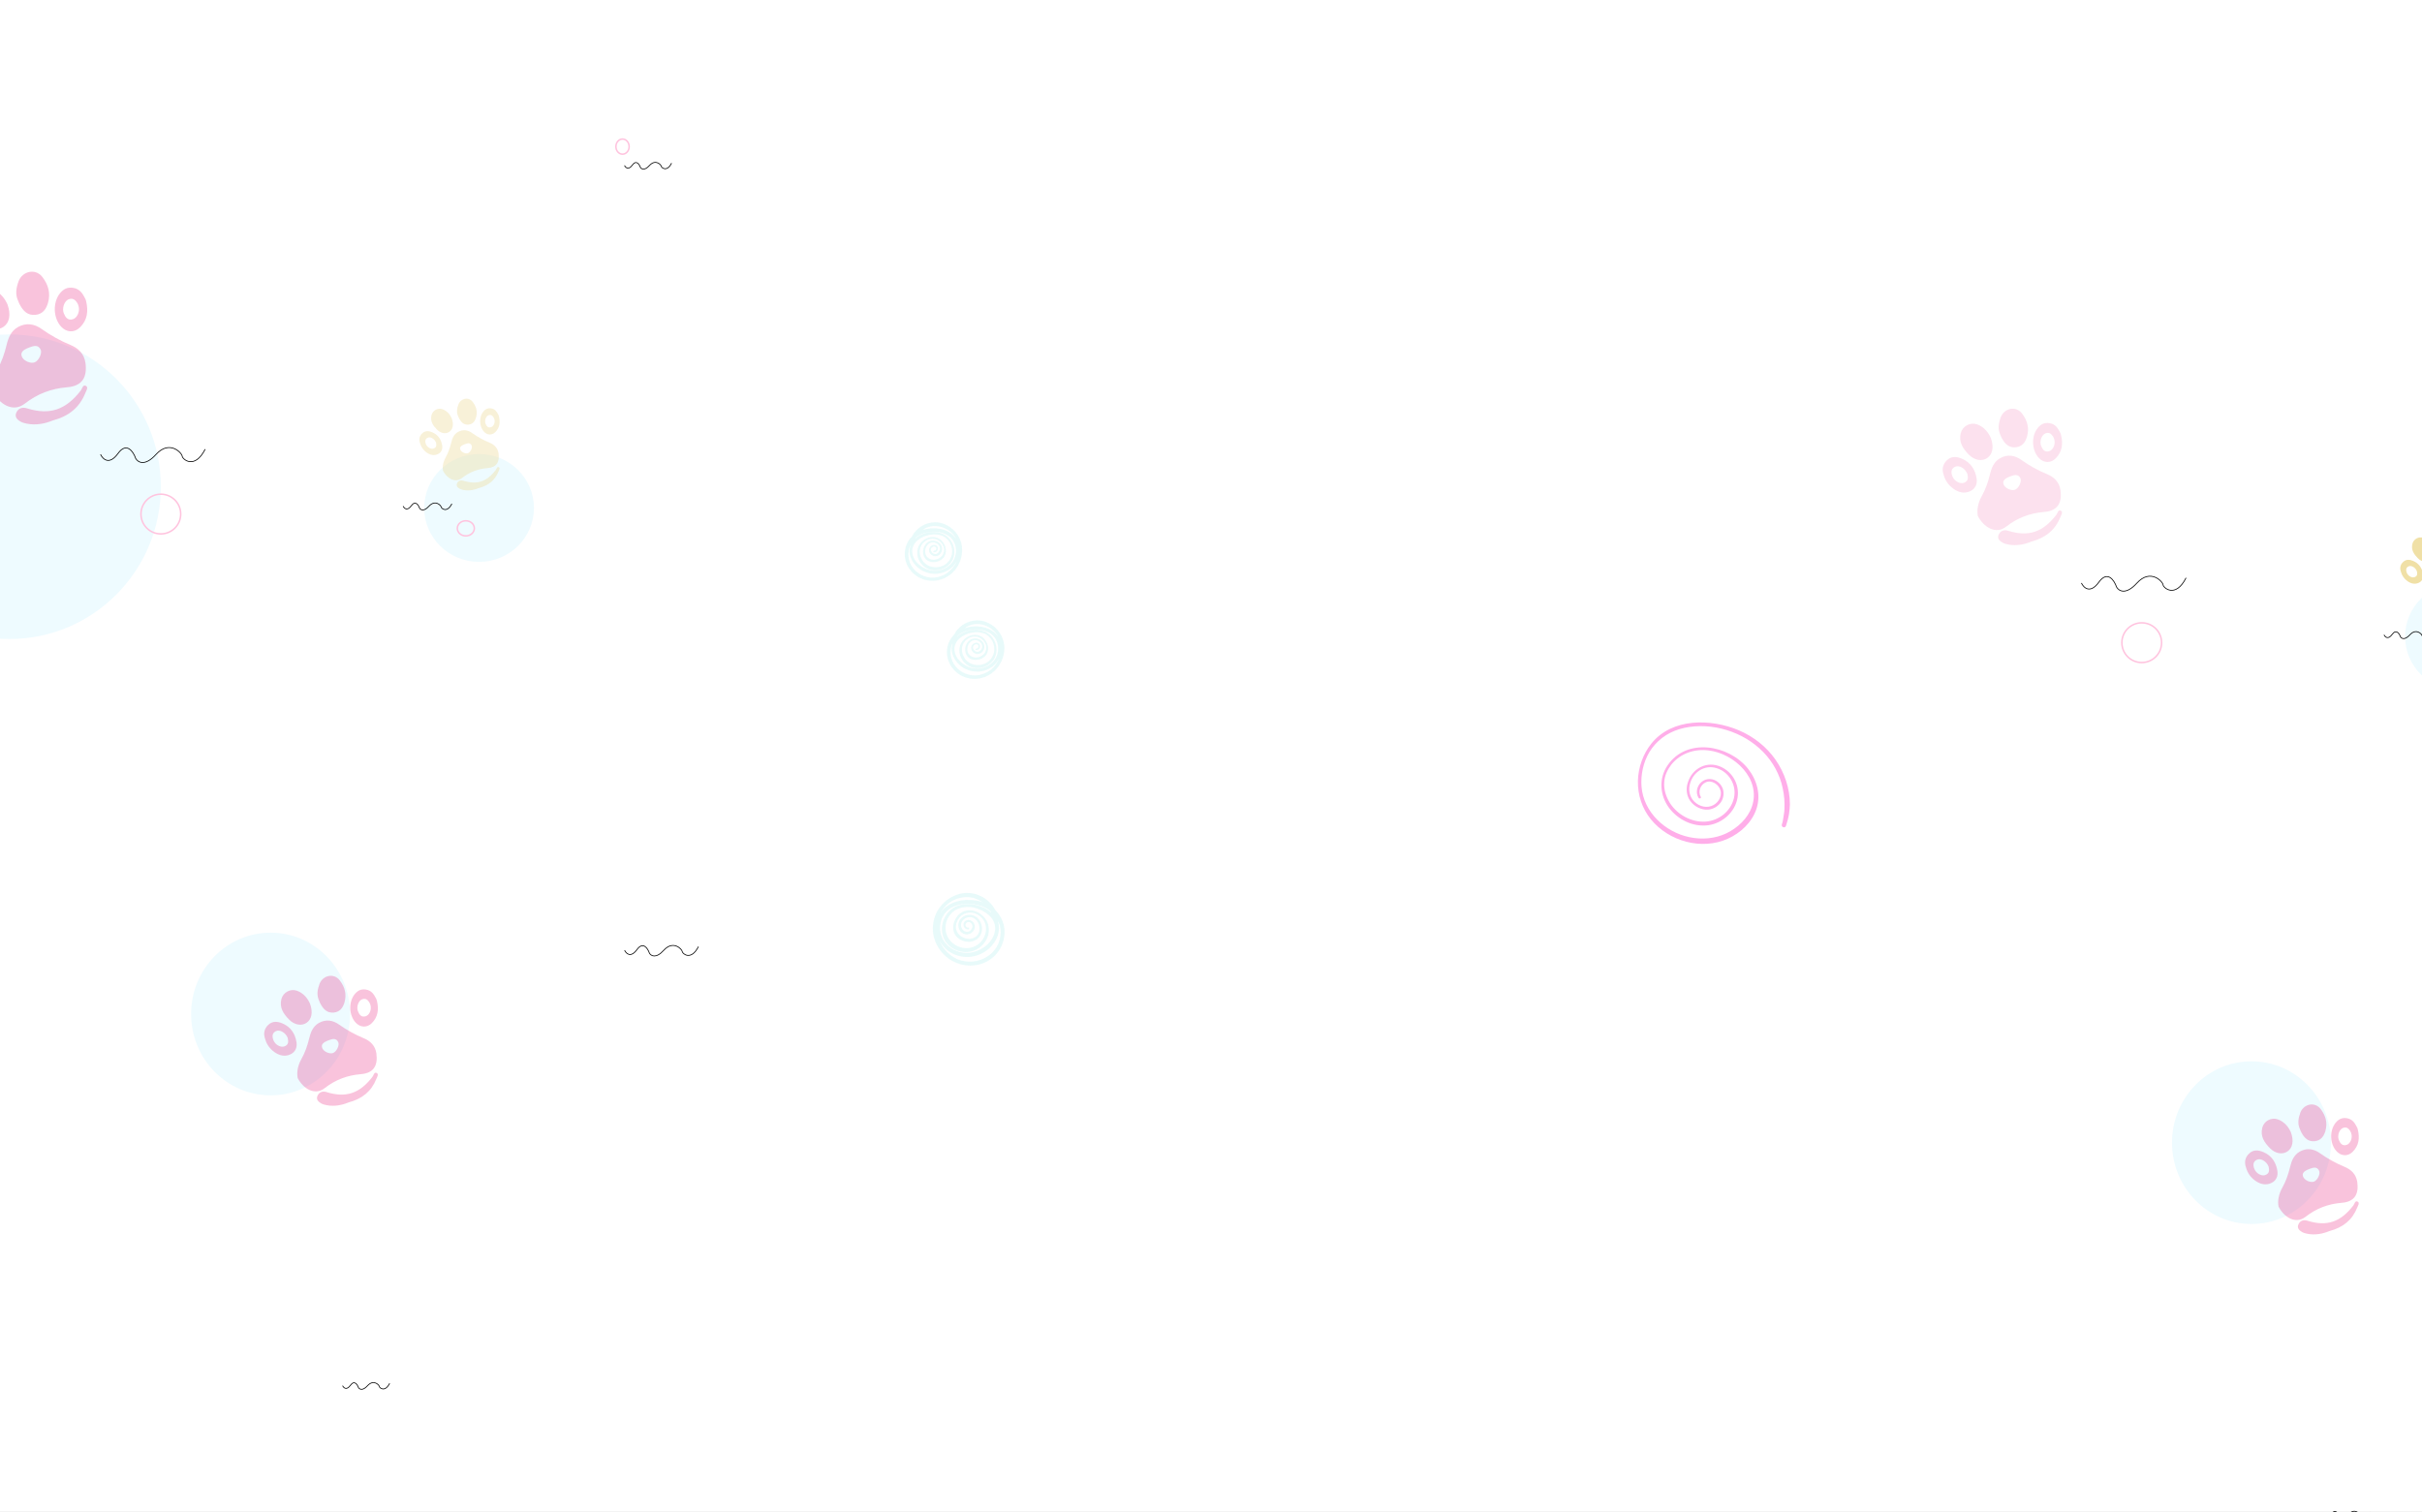 <svg width="1600" height="999" viewBox="0 0 1600 999" fill="none" xmlns="http://www.w3.org/2000/svg">
<rect x="0" y="0" width="1600" height="999" fill="#333333" stroke="none"/>
<g clip-path="url(#clip0_389_293)">
<path d="M1600 0H0V1000H1600V0Z" fill="white"/>
<path d="M6.25 422.224C61.478 422.224 106.25 377.172 106.25 321.599C106.25 266.025 61.478 220.974 6.25 220.974C-48.978 220.974 -93.75 266.025 -93.75 321.599C-93.75 377.172 -48.978 422.224 6.25 422.224Z" fill="#EEFBFF"/>
<path d="M-4.65 258.837C-5.527 254.254 -4.469 249.055 -1.81 244.285C1.112 239.11 2.985 233.609 4.362 227.882C5.496 223.166 7.25 218.732 11.839 216.109C17.39 213.027 22.794 213.987 27.573 217.43C33.567 221.649 39.814 225.16 46.618 227.954C51.846 230.105 55.596 233.826 56.453 239.746C57.763 249.384 54.217 255.097 44.411 255.872C33.813 256.736 24.702 260.219 16.387 266.679C8.491 272.88 -0.52 266.917 -4.65 258.837ZM19.405 229.562C14.878 231.241 13.377 233.026 14.468 235.689C15.593 238.441 20.267 240.491 22.95 239.394C25.542 238.33 28.044 233.412 26.805 230.907C25.142 227.536 22.121 228.554 19.405 229.562Z" fill="#E8056C" fill-opacity="0.24"/>
<path d="M4.959 201.175C7.403 208.04 6.163 213.306 2.308 215.964C-1.547 218.621 -7.098 217.818 -11.42 213.388C-15.584 209.104 -19.034 204.247 -17.232 197.444C-15.836 192.324 -10.341 189.365 -5.281 191.066C0.184 193.026 3.22 197.32 4.959 201.175Z" fill="#E8056C" fill-opacity="0.24"/>
<path d="M12.095 199.037C9.942 194.621 10.633 190.376 12.263 185.886C14.798 179.116 23.585 176.981 28.178 183.254C32.066 188.459 33.458 193.874 31.727 200.037C30.574 204.146 28.239 207.57 23.369 208.047C18.285 208.501 15.445 205.567 13.244 201.577C12.762 200.836 12.429 199.936 12.095 199.037Z" fill="#E8056C" fill-opacity="0.24"/>
<path d="M56.15 197.01C56.474 197.606 56.741 198.325 56.917 199.078C58.403 205.583 57.793 211.434 52.818 216.348C49.115 219.97 44.069 219.695 40.534 215.996C35.169 210.419 34.655 199.873 39.682 193.711C41.888 191.052 44.438 189.595 48.364 190.184C52.877 190.964 54.53 194.033 56.15 197.01ZM52.128 205.048C52.357 202.61 51.456 200.184 49.693 198.485C48.626 197.553 47.387 196.989 45.395 197.728C42.498 198.803 40.73 203.754 42.212 207.193C43.236 209.676 44.837 212.048 48.311 210.861C50.393 210.089 51.875 207.698 52.128 205.048Z" fill="#E8056C" fill-opacity="0.24"/>
<path d="M34.932 277.796C29.838 279.891 24.015 281.131 17.811 279.956C16.244 279.617 14.89 279.301 13.585 278.559C11.098 277.129 9.482 275.274 10.888 272.4C12.294 269.526 15.053 268.912 17.86 269.814C32.874 274.47 43.476 270.842 53.422 257.949C54.332 256.794 54.756 253.772 56.872 255.032C58.459 255.979 56.943 258.279 56.347 259.727C52.554 269.214 45.439 275.022 34.932 277.796Z" fill="#E8056C" fill-opacity="0.24"/>
<path d="M66.418 300.22C67.856 303.356 72.171 307.634 77.936 299.652C83.701 291.671 88.143 298.509 89.643 302.925C91.049 305.421 95.686 308.4 102.986 300.344C112.112 290.272 120.263 299.492 120.357 301.413C120.452 303.333 128.509 310.633 135.525 296.816" stroke="black" stroke-width="0.5"/>
<path d="M106.25 352.775C113.499 352.775 119.375 346.899 119.375 339.65C119.375 332.401 113.499 326.525 106.25 326.525C99.001 326.525 93.125 332.401 93.125 339.65C93.125 346.899 99.001 352.775 106.25 352.775Z" stroke="#FFC3DE"/>
<path d="M178.75 723.75C207.745 723.75 231.25 699.685 231.25 670C231.25 640.315 207.745 616.25 178.75 616.25C149.755 616.25 126.25 640.315 126.25 670C126.25 699.685 149.755 723.75 178.75 723.75Z" fill="#EEFBFF"/>
<path d="M412.576 109.317C413.222 110.728 415.164 112.652 417.756 109.062C420.349 105.473 422.346 108.548 423.021 110.534C423.654 111.657 425.74 112.997 429.022 109.373C433.127 104.843 436.794 108.99 436.836 109.854C436.879 110.717 440.502 114.001 443.659 107.787" stroke="black" stroke-width="0.5"/>
<path d="M226.326 915.567C226.972 916.977 228.914 918.902 231.506 915.312C234.099 911.722 236.096 914.797 236.771 916.784C237.404 917.906 239.49 919.246 242.772 915.622C246.877 911.094 250.544 915.24 250.586 916.104C250.629 916.967 254.252 920.251 257.409 914.036" stroke="black" stroke-width="0.5"/>
<path d="M196.638 712.263C195.891 708.361 196.791 703.938 199.055 699.878C201.541 695.474 203.135 690.793 204.308 685.919C205.273 681.906 206.765 678.132 210.67 675.9C215.394 673.277 219.993 674.095 224.06 677.024C229.161 680.614 234.478 683.603 240.268 685.98C244.716 687.81 247.908 690.978 248.638 696.015C249.751 704.218 246.735 709.079 238.389 709.739C229.37 710.474 221.616 713.438 214.54 718.935C207.82 724.213 200.153 719.139 196.638 712.263ZM217.109 687.349C213.256 688.778 211.979 690.296 212.908 692.563C213.864 694.905 217.843 696.649 220.125 695.715C222.331 694.81 224.461 690.626 223.406 688.493C221.991 685.624 219.42 686.491 217.109 687.349Z" fill="#E8056C" fill-opacity="0.24"/>
<path d="M204.815 663.19C206.895 669.032 205.841 673.515 202.56 675.776C199.279 678.037 194.555 677.354 190.878 673.584C187.334 669.937 184.398 665.805 185.931 660.015C187.119 655.657 191.795 653.14 196.101 654.587C200.753 656.256 203.335 659.91 204.815 663.19Z" fill="#E8056C" fill-opacity="0.24"/>
<path d="M210.891 661.373C209.058 657.614 209.646 654.001 211.034 650.18C213.191 644.419 220.669 642.601 224.578 647.94C227.886 652.369 229.07 656.977 227.598 662.223C226.616 665.72 224.629 668.633 220.485 669.039C216.158 669.426 213.741 666.929 211.868 663.534C211.459 662.903 211.175 662.138 210.891 661.373Z" fill="#E8056C" fill-opacity="0.24"/>
<path d="M175.204 686.622C173.899 683.104 174.418 679.777 177.22 677.171C180.071 674.46 183.461 674.856 186.701 676.265C192.126 678.602 194.994 683.022 195.874 688.701C196.393 691.989 195.164 695.056 192.041 696.562C188.205 698.509 184.271 697.356 181.133 695.04C178.368 693.02 176.174 690.179 175.204 686.622ZM190.095 685.884C188.789 682.365 184.873 680.076 182.338 681.277C179.726 682.507 179.721 684.859 180.574 687.154C181.738 690.29 185.281 692.282 187.853 691.415C190.934 690.272 190.448 688.016 190.095 685.884Z" fill="#E8056C" fill-opacity="0.24"/>
<path d="M248.379 659.646C248.655 660.154 248.883 660.765 249.033 661.406C250.298 666.941 249.778 671.92 245.544 676.102C242.393 679.186 238.099 678.951 235.09 675.804C230.524 671.057 230.086 662.082 234.365 656.84C236.243 654.576 238.413 653.336 241.754 653.837C245.594 654.501 247.001 657.112 248.379 659.646ZM244.956 666.486C245.151 664.412 244.385 662.346 242.885 660.901C241.976 660.107 240.923 659.629 239.226 660.257C236.761 661.172 235.256 665.385 236.518 668.311C237.389 670.425 238.751 672.444 241.708 671.434C243.48 670.776 244.741 668.741 244.956 666.486Z" fill="#E8056C" fill-opacity="0.24"/>
<path d="M230.321 728.396C225.986 730.179 221.031 731.235 215.751 730.235C214.418 729.946 213.266 729.678 212.155 729.045C210.038 727.829 208.664 726.25 209.86 723.805C211.056 721.359 213.404 720.836 215.793 721.604C228.57 725.565 237.593 722.479 246.056 711.506C246.831 710.523 247.193 707.952 248.993 709.025C250.343 709.829 249.054 711.788 248.546 713.02C245.319 721.093 239.264 726.036 230.321 728.396Z" fill="#E8056C" fill-opacity="0.24"/>
<path d="M316.48 371.25C336.5 371.25 352.73 355.3 352.73 335.625C352.73 315.95 336.5 300 316.48 300C296.46 300 280.23 315.95 280.23 335.625C280.23 355.3 296.46 371.25 316.48 371.25Z" fill="#EEFBFF"/>
<path d="M292.657 311.066C292.13 308.314 292.766 305.191 294.364 302.326C296.117 299.217 297.242 295.914 298.07 292.475C298.751 289.642 299.805 286.979 302.561 285.404C305.895 283.553 309.14 284.129 312.011 286.196C315.611 288.73 319.362 290.839 323.45 292.518C326.589 293.809 328.841 296.044 329.356 299.6C330.142 305.389 328.014 308.82 322.124 309.285C315.759 309.804 310.286 311.896 305.292 315.775C300.55 319.5 295.137 315.919 292.657 311.066ZM307.105 293.484C304.386 294.492 303.485 295.564 304.14 297.162C304.815 298.816 307.622 300.047 309.234 299.387C310.791 298.749 312.294 295.796 311.55 294.291C310.551 292.266 308.736 292.878 307.105 293.484Z" fill="#F0E0A6" fill-opacity="0.43"/>
<path d="M298.429 276.434C299.896 280.558 299.152 283.72 296.836 285.316C294.521 286.913 291.187 286.43 288.591 283.769C286.09 281.196 284.019 278.279 285.1 274.193C285.939 271.118 289.239 269.34 292.279 270.363C295.561 271.54 297.384 274.119 298.429 276.434Z" fill="#F0E0A6" fill-opacity="0.43"/>
<path d="M302.716 275.15C301.422 272.498 301.838 269.949 302.816 267.251C304.34 263.185 309.617 261.903 312.376 265.67C314.711 268.796 315.546 272.049 314.507 275.751C313.815 278.219 312.412 280.275 309.487 280.561C306.434 280.835 304.728 279.073 303.406 276.676C303.116 276.23 302.916 275.69 302.716 275.15Z" fill="#F0E0A6" fill-opacity="0.43"/>
<path d="M277.529 292.971C276.607 290.488 276.974 288.14 278.951 286.301C280.964 284.388 283.356 284.666 285.642 285.661C289.472 287.311 291.495 290.43 292.116 294.438C292.482 296.759 291.615 298.923 289.411 299.986C286.704 301.36 283.927 300.546 281.712 298.911C279.761 297.486 278.212 295.481 277.529 292.971ZM288.039 292.45C287.116 289.966 284.352 288.351 282.564 289.199C280.72 290.068 280.717 291.726 281.319 293.346C282.14 295.56 284.641 296.966 286.455 296.354C288.63 295.546 288.287 293.955 288.039 292.45Z" fill="#F0E0A6" fill-opacity="0.43"/>
<path d="M329.175 273.933C329.37 274.29 329.53 274.723 329.636 275.174C330.529 279.081 330.162 282.595 327.175 285.546C324.95 287.723 321.92 287.558 319.796 285.335C316.574 281.986 316.265 275.651 319.285 271.951C320.61 270.354 322.141 269.479 324.5 269.833C327.21 270.301 328.202 272.144 329.175 273.933ZM326.76 278.76C326.897 277.296 326.356 275.839 325.297 274.819C324.656 274.258 323.912 273.92 322.716 274.364C320.976 275.009 319.914 277.983 320.804 280.048C321.419 281.539 322.381 282.964 324.467 282.251C325.717 281.788 326.607 280.351 326.76 278.76Z" fill="#F0E0A6" fill-opacity="0.43"/>
<path d="M316.431 322.454C313.371 323.711 309.875 324.456 306.149 323.75C305.206 323.547 304.394 323.358 303.61 322.911C302.116 322.053 301.146 320.939 301.99 319.212C302.835 317.486 304.491 317.118 306.177 317.659C315.195 320.455 321.562 318.277 327.536 310.533C328.082 309.839 328.337 308.025 329.609 308.781C330.561 309.349 329.651 310.731 329.294 311.601C327.015 317.299 322.741 320.788 316.431 322.454Z" fill="#F0E0A6" fill-opacity="0.43"/>
<path d="M266.329 334.439C266.997 335.899 269.007 337.891 271.691 334.175C274.376 330.459 276.444 333.643 277.142 335.699C277.797 336.861 279.956 338.248 283.356 334.496C287.605 329.806 291.401 334.1 291.445 334.994C291.489 335.888 295.24 339.288 298.507 332.854" stroke="black" stroke-width="0.5"/>
<path d="M412.619 627.869C413.634 630.083 416.679 633.101 420.748 627.467C424.816 621.835 427.951 626.661 429.01 629.777C430.003 631.54 433.275 633.642 438.428 627.956C444.869 620.847 450.621 627.355 450.689 628.71C450.755 630.065 456.441 635.217 461.394 625.466" stroke="black" stroke-width="0.5"/>
<path d="M313.355 349.098C313.355 351.798 310.9 354.098 307.73 354.098C304.559 354.098 302.105 351.798 302.105 349.098C302.105 346.396 304.559 344.098 307.73 344.098C310.9 344.098 313.355 346.396 313.355 349.098Z" stroke="#FFC3DE"/>
<path d="M415.625 96.875C415.625 99.708 413.599 101.875 411.25 101.875C408.901 101.875 406.875 99.708 406.875 96.875C406.875 94.042 408.901 91.875 411.25 91.875C413.599 91.875 415.625 94.042 415.625 96.875Z" stroke="#FFC3DE"/>
<path d="M1306.57 340.913C1305.8 336.819 1306.74 332.174 1309.11 327.913C1311.72 323.29 1313.4 318.376 1314.62 313.26C1315.64 309.048 1317.21 305.086 1321.31 302.743C1326.27 299.989 1331.1 300.848 1335.36 303.923C1340.72 307.691 1346.3 310.828 1352.37 313.324C1357.05 315.245 1360.4 318.57 1361.16 323.859C1362.34 332.469 1359.16 337.571 1350.41 338.264C1340.94 339.036 1332.8 342.148 1325.37 347.918C1318.31 353.459 1310.27 348.131 1306.57 340.913ZM1328.06 314.76C1324.02 316.261 1322.69 317.855 1323.66 320.234C1324.66 322.693 1328.84 324.524 1331.24 323.544C1333.55 322.593 1335.79 318.2 1334.67 315.963C1333.2 312.95 1330.5 313.86 1328.06 314.76Z" fill="#E8056C" fill-opacity="0.12"/>
<path d="M1315.16 289.401C1317.35 295.534 1316.24 300.239 1312.8 302.613C1309.35 304.986 1304.39 304.269 1300.54 300.311C1296.81 296.484 1293.73 292.146 1295.34 286.068C1296.59 281.494 1301.5 278.85 1306.01 280.371C1310.9 282.123 1313.61 285.958 1315.16 289.401Z" fill="#E8056C" fill-opacity="0.12"/>
<path d="M1321.54 287.492C1319.61 283.546 1320.24 279.755 1321.69 275.744C1323.95 269.695 1331.8 267.789 1335.91 273.391C1339.37 278.041 1340.63 282.879 1339.08 288.385C1338.05 292.056 1335.96 295.114 1331.61 295.54C1327.08 295.946 1324.54 293.325 1322.56 289.761C1322.14 289.099 1321.84 288.295 1321.54 287.492Z" fill="#E8056C" fill-opacity="0.12"/>
<path d="M1284.08 313.997C1282.71 310.304 1283.25 306.812 1286.19 304.077C1289.19 301.231 1292.75 301.646 1296.15 303.125C1301.84 305.58 1304.85 310.219 1305.77 316.18C1306.31 319.631 1305.03 322.851 1301.75 324.432C1297.73 326.475 1293.6 325.266 1290.3 322.834C1287.4 320.714 1285.1 317.731 1284.08 313.997ZM1299.71 313.222C1298.34 309.529 1294.22 307.126 1291.56 308.387C1288.83 309.679 1288.83 312.147 1289.71 314.556C1290.94 317.849 1294.65 319.94 1297.35 319.03C1300.59 317.829 1300.08 315.461 1299.71 313.222Z" fill="#E8056C" fill-opacity="0.12"/>
<path d="M1360.89 285.681C1361.19 286.212 1361.43 286.855 1361.58 287.527C1362.91 293.339 1362.36 298.565 1357.91 302.955C1354.61 306.192 1350.1 305.946 1346.94 302.641C1342.15 297.659 1341.69 288.237 1346.19 282.734C1348.15 280.359 1350.43 279.056 1353.94 279.582C1357.98 280.28 1359.45 283.02 1360.89 285.681ZM1357.3 292.86C1357.5 290.684 1356.7 288.515 1355.13 286.999C1354.18 286.165 1353.06 285.661 1351.29 286.322C1348.7 287.282 1347.11 291.705 1348.44 294.777C1349.36 296.995 1350.79 299.114 1353.89 298.054C1355.75 297.364 1357.07 295.229 1357.3 292.86Z" fill="#E8056C" fill-opacity="0.12"/>
<path d="M1341.94 357.85C1337.39 359.721 1332.19 360.829 1326.65 359.779C1325.25 359.476 1324.04 359.194 1322.88 358.53C1320.65 357.254 1319.2 355.596 1320.46 353.03C1321.71 350.462 1324.17 349.914 1326.69 350.719C1340.1 354.877 1349.57 351.637 1358.46 340.12C1359.27 339.087 1359.65 336.389 1361.54 337.515C1362.96 338.359 1361.6 340.414 1361.07 341.707C1357.69 350.182 1351.33 355.372 1341.94 357.85Z" fill="#E8056C" fill-opacity="0.12"/>
<path d="M1375.01 385.22C1376.45 388.356 1380.76 392.634 1386.54 384.652C1392.3 376.671 1396.74 383.509 1398.24 387.925C1399.65 390.421 1404.29 393.4 1411.59 385.344C1420.71 375.272 1428.86 384.492 1428.95 386.412C1429.05 388.332 1437.1 395.632 1444.13 381.816" stroke="black" stroke-width="0.5"/>
<path d="M1414.85 437.775C1422.1 437.775 1427.98 431.899 1427.98 424.65C1427.98 417.401 1422.1 411.525 1414.85 411.525C1407.6 411.525 1401.73 417.401 1401.73 424.65C1401.73 431.899 1407.6 437.775 1414.85 437.775Z" stroke="#FFC3DE"/>
<path d="M1487.35 808.75C1516.35 808.75 1539.85 784.685 1539.85 755C1539.85 725.315 1516.35 701.25 1487.35 701.25C1458.36 701.25 1434.85 725.315 1434.85 755C1434.85 784.685 1458.36 808.75 1487.35 808.75Z" fill="#EEFBFF"/>
<path d="M1534.92 1000.57C1535.56 1001.98 1537.51 1003.9 1540.1 1000.31C1542.7 996.722 1544.69 999.797 1545.36 1001.78C1546 1002.91 1548.09 1004.25 1551.37 1000.62C1555.47 996.094 1559.14 1000.24 1559.19 1001.1C1559.22 1001.97 1562.85 1005.25 1566 999.036" stroke="black" stroke-width="0.5"/>
<path d="M1505.24 797.262C1504.49 793.361 1505.39 788.937 1507.65 784.877C1510.14 780.474 1511.72 775.792 1512.9 770.919C1513.86 766.906 1515.36 763.132 1519.26 760.9C1523.99 758.277 1528.59 759.095 1532.65 762.024C1537.76 765.614 1543.07 768.603 1548.86 770.98C1553.31 772.81 1556.5 775.978 1557.24 781.015C1558.35 789.218 1555.32 794.079 1546.99 794.739C1537.96 795.474 1530.21 798.437 1523.14 803.935C1516.41 809.212 1508.75 804.139 1505.24 797.262ZM1525.7 772.349C1521.85 773.778 1520.57 775.296 1521.5 777.562C1522.46 779.905 1526.44 781.649 1528.72 780.715C1530.92 779.81 1533.06 775.626 1532 773.493C1530.59 770.624 1528.01 771.491 1525.7 772.349Z" fill="#E8056C" fill-opacity="0.24"/>
<path d="M1513.41 748.19C1515.49 754.032 1514.44 758.515 1511.15 760.776C1507.87 763.037 1503.15 762.354 1499.47 758.584C1495.92 754.937 1492.99 750.805 1494.52 745.015C1495.71 740.657 1500.39 738.14 1504.7 739.587C1509.35 741.256 1511.94 744.91 1513.41 748.19Z" fill="#E8056C" fill-opacity="0.24"/>
<path d="M1519.49 746.372C1517.65 742.614 1518.24 739.001 1519.62 735.18C1521.79 729.419 1529.26 727.601 1533.17 732.94C1536.49 737.369 1537.66 741.977 1536.2 747.222C1535.21 750.72 1533.22 753.632 1529.07 754.039C1524.75 754.426 1522.34 751.929 1520.46 748.534C1520.05 747.902 1519.77 747.137 1519.49 746.372Z" fill="#E8056C" fill-opacity="0.24"/>
<path d="M1483.8 771.622C1482.5 768.104 1483.01 764.777 1485.81 762.171C1488.66 759.46 1492.06 759.856 1495.3 761.265C1500.72 763.602 1503.59 768.022 1504.47 773.701C1504.99 776.989 1503.76 780.056 1500.64 781.562C1496.8 783.509 1492.86 782.356 1489.72 780.04C1486.96 778.02 1484.77 775.179 1483.8 771.622ZM1498.69 770.884C1497.39 767.365 1493.46 765.076 1490.94 766.277C1488.32 767.507 1488.31 769.859 1489.17 772.154C1490.34 775.29 1493.87 777.282 1496.45 776.415C1499.52 775.272 1499.04 773.016 1498.69 770.884Z" fill="#E8056C" fill-opacity="0.24"/>
<path d="M1556.97 744.646C1557.25 745.154 1557.47 745.765 1557.62 746.406C1558.89 751.941 1558.38 756.92 1554.14 761.103C1550.99 764.186 1546.7 763.951 1543.69 760.804C1539.12 756.057 1538.69 747.082 1542.96 741.84C1544.84 739.576 1547.01 738.336 1550.35 738.838C1554.19 739.501 1555.6 742.112 1556.97 744.646ZM1553.55 751.486C1553.75 749.413 1552.98 747.346 1551.48 745.901C1550.58 745.108 1549.51 744.629 1547.83 745.257C1545.36 746.172 1543.85 750.385 1545.11 753.311C1545.99 755.425 1547.35 757.444 1550.3 756.434C1552.07 755.776 1553.34 753.741 1553.55 751.486Z" fill="#E8056C" fill-opacity="0.24"/>
<path d="M1538.91 813.396C1534.59 815.179 1529.62 816.235 1524.35 815.235C1523.01 814.946 1521.86 814.678 1520.75 814.045C1518.64 812.829 1517.26 811.25 1518.45 808.805C1519.65 806.359 1522 805.836 1524.39 806.604C1537.16 810.565 1546.19 807.479 1554.65 796.506C1555.42 795.523 1555.79 792.952 1557.59 794.025C1558.94 794.829 1557.65 796.788 1557.14 798.02C1553.91 806.093 1547.86 811.036 1538.91 813.396Z" fill="#E8056C" fill-opacity="0.24"/>
<path d="M1625.08 456.25C1645.1 456.25 1661.33 440.3 1661.33 420.625C1661.33 400.95 1645.1 385 1625.08 385C1605.05 385 1588.83 400.95 1588.83 420.625C1588.83 440.3 1605.05 456.25 1625.08 456.25Z" fill="#EEFBFF"/>
<path d="M1607.03 361.434C1608.49 365.557 1607.75 368.72 1605.44 370.316C1603.11 371.912 1599.79 371.43 1597.19 368.769C1594.69 366.196 1592.61 363.279 1593.7 359.192C1594.54 356.117 1597.84 354.34 1600.87 355.362C1604.16 356.54 1605.98 359.119 1607.03 361.434Z" fill="#F0E0A6"/>
<path d="M1586.12 377.971C1585.2 375.488 1585.57 373.14 1587.55 371.301C1589.56 369.388 1591.95 369.666 1594.24 370.661C1598.06 372.311 1600.09 375.43 1600.71 379.437C1601.07 381.759 1600.21 383.923 1598.01 384.986C1595.3 386.36 1592.52 385.546 1590.31 383.911C1588.36 382.486 1586.81 380.481 1586.12 377.971ZM1596.64 377.45C1595.71 374.966 1592.95 373.351 1591.16 374.199C1589.31 375.068 1589.31 376.726 1589.91 378.346C1590.74 380.56 1593.24 381.966 1595.05 381.354C1597.22 380.546 1596.89 378.955 1596.64 377.45Z" fill="#F0E0A6"/>
<path d="M1574.92 419.439C1575.6 420.899 1577.6 422.891 1580.29 419.175C1582.97 415.459 1585.04 418.642 1585.74 420.699C1586.39 421.861 1588.55 423.247 1591.95 419.496C1596.2 414.806 1600 419.1 1600.04 419.994C1600.09 420.887 1603.84 424.287 1607.1 417.854" stroke="black" stroke-width="0.5"/>
<path d="M626.79 633.436C634.299 638.772 644.378 639.562 652.479 635.017C660.384 630.472 664.731 621.58 663.348 612.49C662.558 607.945 660.384 604.19 657.419 601.226C656.826 600.04 656.036 598.855 655.245 597.867C649.713 591.147 640.623 588.184 632.323 591.147C624.023 593.915 617.7 601.226 616.514 610.119C615.13 619.011 619.28 628.101 626.79 633.436ZM657.419 613.676C657.024 621.382 650.108 627.311 642.994 629.09C635.88 630.867 628.173 628.101 623.825 622.172C619.874 616.442 620.071 608.142 624.814 602.807C629.951 597.076 639.239 596.089 646.353 598.065C649.515 598.855 652.281 600.239 654.455 602.214C654.653 602.412 654.653 602.61 654.85 603.005C649.12 597.866 639.831 595.891 632.718 598.46C625.209 601.226 620.861 609.526 622.64 617.43C624.419 625.335 632.718 630.077 640.425 628.891C648.526 627.706 654.85 619.604 652.874 611.305C651.096 603.597 641.215 598.46 634.496 603.4C628.568 607.747 627.58 617.43 634.694 620.987C637.659 622.569 641.413 622.766 644.378 621.185C647.341 619.604 648.923 616.442 648.724 613.082C648.526 609.921 646.749 606.561 643.784 605.179C640.623 603.597 636.275 604.586 634.299 607.55C632.125 610.514 632.915 615.059 636.275 616.837C639.436 618.616 643.586 616.245 643.981 612.687C644.378 609.526 640.623 606.364 637.659 608.537C635.286 610.316 636.868 614.466 639.831 614.071C640.425 613.874 640.425 612.885 639.634 612.885C637.856 613.082 637.065 610.514 638.646 609.526C640.228 608.537 642.401 610.119 642.401 611.897C642.401 613.676 641.018 615.454 639.239 615.651C637.46 615.85 635.88 614.664 635.286 613.082C633.509 609.526 637.065 605.969 640.623 605.969C646.551 605.969 649.318 614.861 644.97 618.616C640.425 622.569 632.323 619.209 631.533 613.479C631.138 610.316 632.718 606.957 635.089 604.981C637.856 602.807 641.61 602.412 644.773 603.795C647.934 605.179 650.503 607.945 651.096 611.305C651.886 614.664 650.898 618.419 648.923 621.185C644.97 626.717 637.46 627.904 631.73 624.742C625.801 621.58 623.233 614.861 625.406 608.537C626.394 605.574 628.568 602.807 631.335 601.226C634.891 599.25 639.239 598.855 643.191 599.645C649.91 601.226 657.616 605.969 657.419 613.676ZM644.97 593.915C646.353 594.507 647.736 595.297 649.12 596.089C647.934 595.694 646.749 595.297 645.365 595.1C636.67 593.52 626.196 595.495 621.256 603.4C622.443 601.226 623.825 599.447 625.604 597.669C630.741 593.124 638.449 591.346 644.97 593.915ZM620.664 621.58C621.849 623.754 623.43 625.73 625.406 627.509C632.52 633.436 642.796 633.832 650.503 628.891C656.826 624.94 661.569 616.837 659.395 609.526C659.395 609.329 659.395 609.329 659.395 609.131C659.395 608.932 659.395 608.735 659.395 608.735C659.989 610.119 660.581 611.502 660.779 612.885C661.964 619.999 659 627.311 653.071 631.461C646.946 635.809 639.041 636.599 632.125 633.635C626.79 631.065 622.838 626.717 620.664 621.58Z" fill="#E1F9F9" fill-opacity="0.76"/>
<path d="M627.164 380.087C621.236 384.435 613.134 385.027 606.613 381.274C600.289 377.519 596.733 370.602 597.918 363.291C598.51 359.734 600.289 356.572 602.66 354.2C603.254 353.212 603.649 352.225 604.439 351.434C608.786 346.099 616.098 343.727 622.816 345.901C629.535 348.075 634.476 354.002 635.464 360.919C636.254 368.626 633.092 375.937 627.164 380.087ZM602.66 364.476C602.858 370.602 608.589 375.345 614.121 376.729C619.853 378.111 625.979 375.937 629.338 371.195C632.5 366.65 632.303 359.931 628.548 355.781C624.398 351.236 617.086 350.446 611.355 352.026C608.786 352.62 606.613 353.805 604.834 355.386C604.636 355.584 604.636 355.781 604.439 355.979C608.984 351.829 616.493 350.249 622.026 352.422C628.153 354.596 631.511 361.315 630.129 367.44C628.745 373.764 622.224 377.519 616.098 376.729C609.576 375.937 604.636 369.219 606.218 362.697C607.6 356.572 615.505 352.422 621.037 356.374C625.781 359.734 626.571 367.637 620.84 370.405C618.469 371.59 615.505 371.787 613.134 370.602C610.763 369.416 609.576 366.847 609.774 364.081C609.973 361.512 611.355 358.944 613.726 357.757C616.295 356.572 619.655 357.362 621.434 359.734C623.211 362.105 622.421 365.662 619.853 367.045C617.284 368.429 614.121 366.65 613.726 363.884C613.331 361.315 616.493 358.944 618.666 360.524C620.643 361.907 619.26 365.266 616.889 364.871C616.295 364.871 616.493 363.884 617.086 363.884C618.469 364.081 619.063 361.907 617.876 361.315C616.691 360.524 614.913 361.907 614.913 363.092C614.913 364.476 616.098 365.86 617.481 366.057C618.865 366.255 620.05 365.266 620.643 364.081C622.026 361.117 619.26 358.35 616.295 358.35C611.553 358.35 609.379 365.464 612.936 368.429C616.493 371.59 623.014 369.021 623.607 364.279C624.002 361.71 622.619 359.141 620.643 357.56C618.469 355.781 615.505 355.584 612.936 356.572C610.368 357.757 608.391 359.931 607.799 362.697C607.205 365.465 607.996 368.231 609.576 370.602C612.739 374.95 618.666 375.937 623.41 373.566C628.153 370.997 630.129 365.662 628.35 360.524C627.559 358.152 625.979 355.979 623.607 354.596C620.84 353.015 617.284 352.817 614.121 353.41C608.589 354.399 602.463 358.152 602.66 364.476ZM612.541 348.47C611.355 348.865 610.368 349.457 609.379 350.249C610.368 349.852 611.355 349.655 612.344 349.457C619.26 348.075 627.559 349.852 631.511 355.979C630.721 354.2 629.535 352.817 627.955 351.434C623.805 347.877 617.876 346.494 612.541 348.47ZM632.104 370.602C631.116 372.381 629.931 373.961 628.35 375.345C622.619 380.087 614.518 380.285 608.391 376.53C603.254 373.369 599.499 366.847 601.278 361.117C601.278 360.919 601.278 360.919 601.278 360.721C601.278 360.524 601.278 360.524 601.278 360.326C600.881 361.315 600.486 362.5 600.289 363.686C599.301 369.416 601.673 375.147 606.415 378.506C611.355 382.064 617.679 382.656 623.014 380.087C626.966 378.309 630.326 374.752 632.104 370.602Z" fill="#E1F9F9" fill-opacity="0.76"/>
<path d="M655.025 444.904C649.098 449.251 640.995 449.844 634.474 446.09C628.15 442.335 624.594 435.419 625.779 428.107C626.371 424.55 628.15 421.389 630.521 419.017C631.115 418.029 631.51 417.041 632.3 416.25C636.647 410.915 643.959 408.544 650.677 410.718C657.396 412.891 662.337 418.82 663.325 425.736C664.312 433.245 660.954 440.556 655.025 444.904ZM630.521 429.095C630.719 435.221 636.45 439.964 641.982 441.348C647.714 442.73 653.84 440.556 657.199 435.814C660.361 431.269 660.164 424.55 656.409 420.4C652.259 415.855 644.947 415.065 639.216 416.646C636.647 417.239 634.474 418.424 632.695 420.005C632.498 420.202 632.498 420.4 632.3 420.597C636.845 416.447 644.354 414.867 649.887 417.041C656.014 419.215 659.373 425.934 657.99 432.059C656.606 438.383 650.085 442.138 643.959 441.348C637.437 440.556 632.498 433.838 634.079 427.316C635.461 421.191 643.366 417.041 648.899 420.993C653.643 424.353 654.432 432.258 648.701 435.024C646.33 436.209 643.366 436.406 640.995 435.221C638.624 434.035 637.438 431.466 637.635 428.7C637.834 426.131 639.216 423.563 641.588 422.376C644.156 421.191 647.516 421.981 649.295 424.352C651.072 426.724 650.283 430.281 647.714 431.664C645.145 433.047 641.983 431.269 641.588 428.503C641.193 425.934 644.354 423.563 646.527 425.143C648.504 426.526 647.121 429.885 644.75 429.49C644.156 429.49 644.354 428.503 644.948 428.503C646.33 428.7 646.924 426.526 645.738 425.934C644.553 425.143 642.774 426.526 642.774 427.711C642.774 429.095 643.959 430.479 645.342 430.676C646.726 430.874 647.911 429.885 648.504 428.7C649.887 425.736 647.121 422.969 644.156 422.969C639.414 422.969 637.24 430.084 640.797 433.047C644.354 436.209 650.875 433.64 651.469 428.898C651.864 426.329 650.48 423.76 648.504 422.179C646.33 420.4 643.366 420.203 640.797 421.191C638.229 422.376 636.253 424.55 635.66 427.316C635.066 430.084 635.858 432.85 637.438 435.221C640.6 439.569 646.528 440.556 651.271 438.185C656.014 435.616 657.99 430.281 656.211 425.143C655.42 422.771 653.84 420.598 651.469 419.215C648.701 417.634 645.145 417.436 641.982 418.029C636.648 419.018 630.324 422.771 630.521 429.095ZM640.403 413.286C639.216 413.681 638.229 414.274 637.24 415.065C638.229 414.67 639.216 414.473 640.205 414.274C647.121 412.891 655.42 414.67 659.372 420.795C658.582 419.017 657.396 417.634 655.816 416.25C651.864 412.694 645.738 411.112 640.403 413.286ZM659.965 435.221C658.977 437 657.791 438.58 656.211 439.964C650.48 444.706 642.379 444.904 636.253 441.15C631.115 437.988 627.36 431.466 629.139 425.736C629.139 425.539 629.139 425.539 629.139 425.34C629.139 425.143 629.139 425.142 629.139 424.945C628.743 425.934 628.348 427.119 628.15 428.305C627.163 434.035 629.534 439.766 634.276 443.125C639.216 446.683 645.54 447.275 650.875 444.706C655.025 442.928 658.187 439.569 659.965 435.221Z" fill="#E1F9F9" fill-opacity="0.76"/>
<path d="M1181.83 537.929C1181.43 540.499 1180.64 543.067 1179.85 545.636C1179.26 547.415 1176.69 546.624 1177.08 544.845C1177.87 542.673 1178.07 540.3 1178.47 537.929C1178.86 535.755 1178.86 533.384 1178.86 531.21C1178.86 526.665 1178.07 521.922 1176.89 517.575C1174.32 508.682 1169.18 500.581 1162.26 494.455C1148.43 482.005 1127.29 476.473 1109.3 481.808C1101 484.376 1094.09 489.515 1089.54 497.024C1085.59 503.742 1083.81 511.845 1084.41 519.749C1085.79 536.744 1100.02 549.786 1116.02 553.145C1124.32 554.924 1133.02 554.134 1140.53 550.576C1147.84 547.019 1154.56 540.894 1157.32 532.989C1163.65 514.611 1145.66 497.814 1128.67 495.838C1119.38 494.653 1110.09 497.814 1104.16 505.126C1101.6 508.485 1099.62 512.438 1099.42 516.785C1099.03 521.725 1100.61 526.467 1103.18 530.617C1108.12 538.325 1117.4 543.462 1126.69 542.87C1135.59 542.276 1143.49 535.953 1145.47 527.259C1147.44 518.761 1142.11 509.869 1133.81 507.497C1125.9 505.126 1118.39 510.264 1116.42 517.97C1115.43 521.528 1116.02 525.48 1118.2 528.444C1120.96 532.001 1125.9 534.175 1130.45 532.594C1134.6 531.21 1137.76 526.665 1136.57 522.317C1135.59 518.366 1130.64 515.006 1126.69 516.982C1123.33 518.564 1121.56 523.109 1123.53 526.468C1124.12 527.259 1122.74 528.049 1122.15 527.259C1119.97 523.899 1120.96 519.354 1123.93 516.785C1127.29 513.821 1132.03 514.216 1135.19 516.982C1138.75 519.946 1139.54 524.689 1137.56 528.839C1135.59 532.791 1131.04 535.36 1126.69 534.965C1122.15 534.57 1117.8 531.804 1115.63 527.654C1113.85 524.096 1113.85 519.946 1115.23 516.39C1118 508.287 1126.3 503.347 1134.79 505.916C1143.69 508.682 1149.42 517.772 1147.84 527.061C1146.26 536.546 1137.96 543.857 1128.67 545.241C1118.59 546.624 1108.51 541.684 1102.59 533.78C1096.46 525.48 1095.67 514.414 1101.6 505.719C1114.24 487.144 1142.11 492.084 1154.75 507.892C1160.68 515.401 1163.45 525.283 1160.29 534.57C1157.32 543.463 1149.81 550.379 1141.51 554.134C1124.12 562.038 1102.39 555.911 1090.53 541.289C1084.8 534.175 1081.84 525.282 1082.03 515.995C1082.23 507.102 1085.39 498.21 1090.93 491.292C1104.56 474.299 1130.25 474.694 1148.83 482.599C1158.51 486.748 1167.01 493.466 1172.93 501.964C1178.86 510.461 1182.42 520.935 1182.42 531.408C1182.42 532.791 1182.22 535.36 1181.83 537.929Z" fill="#FFAEE9"/>
</g>
<defs>
<clipPath id="clip0_389_293">
<rect width="1600" height="999" fill="white"/>
</clipPath>
</defs>
</svg>
